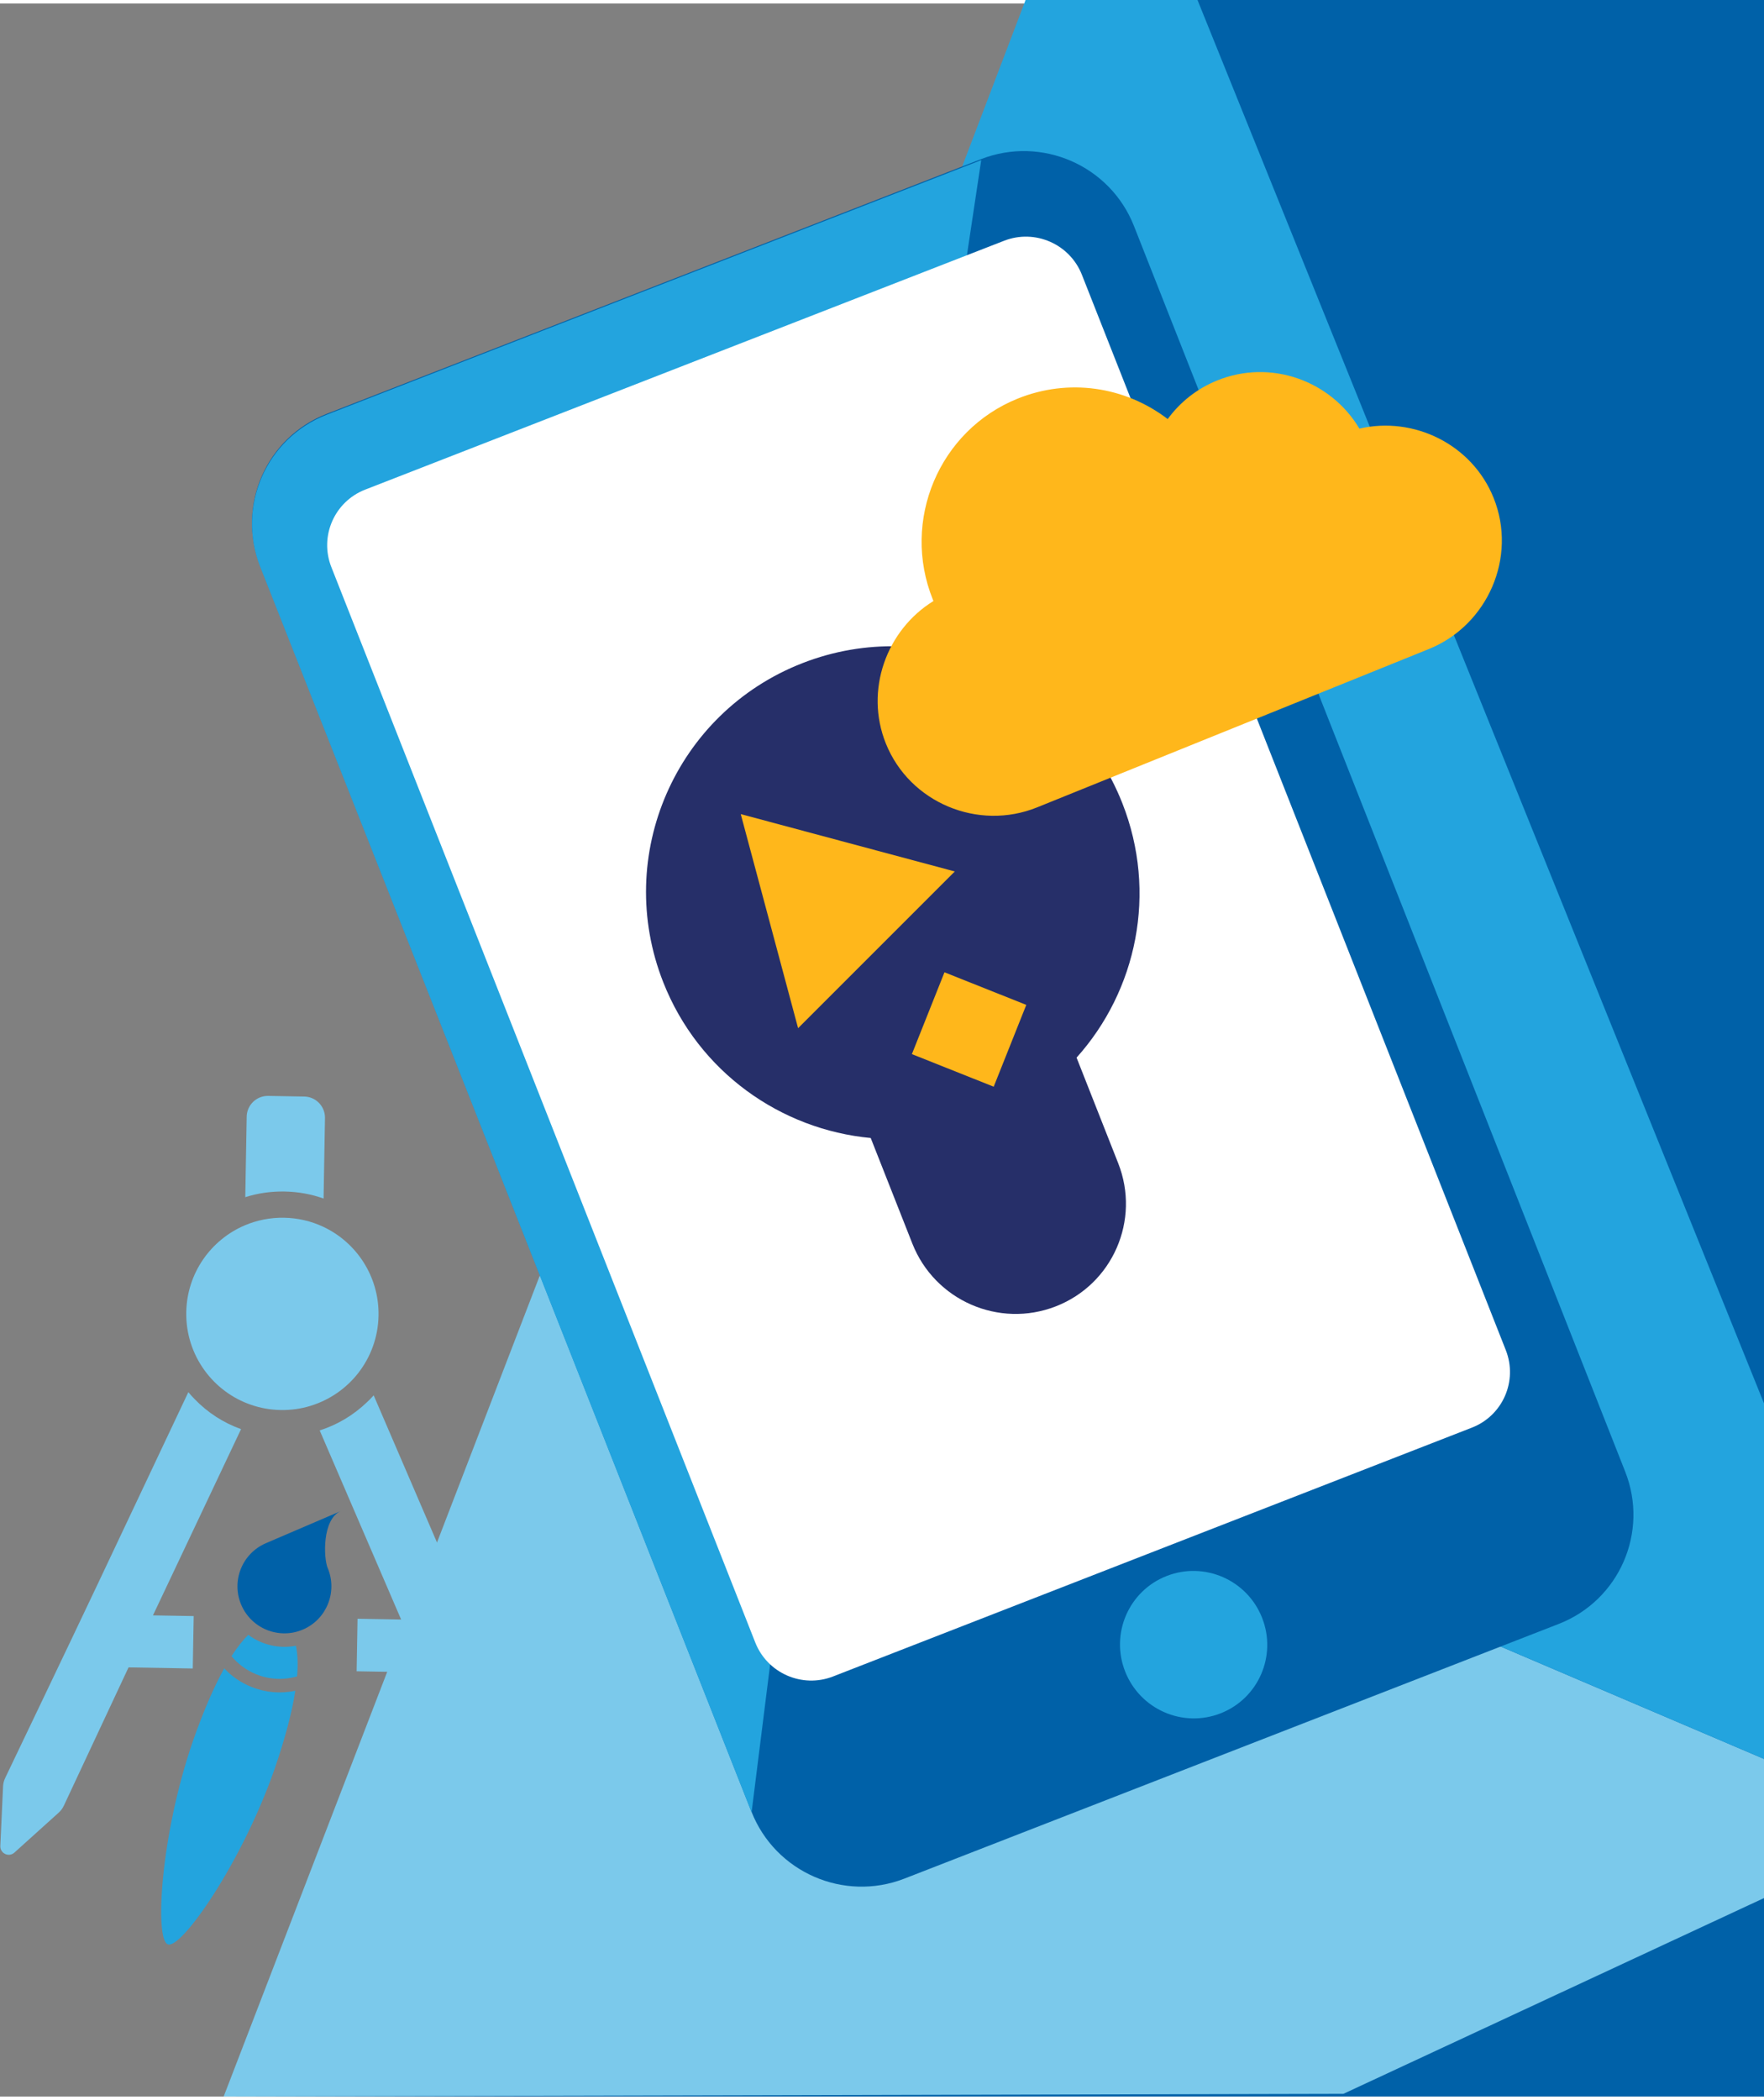   <svg width="0.84em" height="1em" viewBox="0 0 5213 6185" fill="none" xmlns="http://www.w3.org/2000/svg">
    <rect x="0" y="0" width="5213" height="6185" fill="#808080" stroke="none"/>
    <path d="M5216.83 -88.454H3068.32L668.888 6184.67H5216.83V-88.454Z" fill="#0061A8" />
    <path
      d="M1633.36 3659.74L5216.83 5188.81V5596.56L3970.06 6176.83L661.046 6184.67L1633.36 3659.74Z"
      fill="#7BC9EB"
    />
    <path d="M5216.83 4145.91L3507.43 -88.454H3060.48L1633.36 3659.74L5216.83 5188.81V4145.91Z" fill="#23A4DE" />
    <path
      d="M4606.19 4788.34L2672.85 5540.82C2493.74 5610.54 2291.38 5522.14 2220.88 5343.39L769.077 1662.17C698.58 1483.42 786.634 1281.99 965.747 1212.28L2899.09 459.79C3078.2 390.077 3280.56 478.474 3351.06 657.226L4802.86 4338.44C4873.36 4517.19 4785.31 4718.62 4606.19 4788.34Z"
      fill="#0061A8"
    />
    <path
      d="M2221.09 5345.07L769.018 1664.61C698.508 1485.9 786.597 1284.52 965.764 1214.83L2899.7 462.629C2655.59 2085.58 2490.09 3185.89 2221.09 5345.07Z"
      fill="#23A4DE"
    />
    <path
      d="M4349.92 4208.16L2461.84 4943.54C2370.73 4979.03 2267.8 4934.04 2231.94 4843.07L979.211 1665.33C943.345 1574.35 988.137 1471.84 1079.24 1436.36L2967.33 700.971C3058.45 665.483 3161.38 710.472 3197.24 801.443L4449.96 3979.17C4485.83 4070.15 4441.04 4172.67 4349.92 4208.16Z"
      fill="white"
    />
    <path
      d="M4197.9 4116.53L2510.94 4773.32C2427.97 4805.63 2334.22 4764.67 2301.56 4681.84L1140.15 1736.43C1107.49 1653.6 1148.29 1560.26 1231.26 1527.96L2918.23 871.161C3001.2 838.855 3094.95 879.815 3127.61 962.643L4289.01 3908.05C4321.66 3990.88 4280.88 4084.22 4197.9 4116.53Z"
      fill="white"
    />
    <path
      d="M3607.12 5052.48C3718.91 5008.73 3773.84 4882.41 3729.82 4770.33C3685.8 4658.26 3559.5 4602.88 3447.71 4646.63C3335.92 4690.39 3280.99 4816.71 3325 4928.78C3369.02 5040.86 3495.33 5096.24 3607.12 5052.48Z"
      fill="#23A4DE"
    />
    <path
      d="M3316.6 2362.65C3168.93 1988.1 2745.56 1803.03 2370.98 1949.29C1996.39 2095.54 1812.44 2517.74 1960.12 2892.29C2064.66 3157.45 2307.4 3327.45 2573.17 3352.35L2696.21 3664.43C2762.43 3832.41 2952.3 3915.4 3120.29 3849.81C3288.27 3784.22 3370.77 3594.88 3304.54 3426.91L3181.5 3114.83C3359.34 2916.72 3421.15 2627.81 3316.6 2362.65Z"
      fill="#262F69"
    />
    <path
      d="M4017.31 1256.1C3932.62 1113.73 3754.84 1050.03 3597.35 1113.69C3538.1 1137.63 3487.8 1177.14 3450.79 1227.86C3324.57 1131.18 3157.52 1106.79 3007.27 1167.52C2775.16 1261.33 2662.76 1527.68 2756.71 1761.23C2757.29 1762.68 2757.89 1764.18 2758.53 1765.6C2619.53 1851.18 2554.69 2029.53 2617.9 2186.66C2688.36 2361.84 2890.81 2445.68 3064.9 2375.32L4222.5 1907.44C4396.6 1837.07 4484.4 1635.92 4413.93 1460.74C4350.18 1302.26 4177.83 1218.82 4017.31 1256.1Z"
      fill="#FFB71B"
    />
    <rect
      width="260.242"
      height="260.246"
      transform="matrix(0.929 0.37 -0.37 0.929 2791.13 2862.69)"
      fill="#FFB71B"
    />
    <path d="M2189.06 2395.22L2821.61 2564.73L2358.54 3027.79L2189.06 2395.22Z" fill="#FFB71B" />
    <g>
      <path
        d="M956.232 3531.27L960.392 3293.39C960.995 3258.91 933.498 3230.43 899.016 3229.83L792.574 3227.97C758.092 3227.36 729.617 3254.86 729.014 3289.34L724.854 3527.22C761.804 3515.37 800.893 3509.81 840.872 3510.51C880.851 3511.2 919.719 3518.13 956.232 3531.27Z"
        fill="#7BC9EB"
      />
      <path
        d="M712.371 4212.62C660.704 4194.22 613.495 4163.9 574.464 4123.23C568.327 4116.87 562.193 4110.26 556.564 4103.42C555.777 4105.4 382.925 4470.81 289.222 4669.38C204.873 4847.62 46.627 5178.04 15.235 5243.73C11.601 5251.41 9.458 5259.62 9.064 5267.86L0.982 5444.19C-0.157 5466.41 26.12 5478.87 42.628 5463.92L173.667 5345.73C180.014 5340.09 184.884 5333.18 188.514 5325.74C211.104 5277.4 300.687 5085.75 379.878 4916.67L569.676 4919.99L572.385 4765.07L452.051 4762.96C454.383 4758.26 642.548 4360.62 712.371 4212.62Z"
        fill="#7BC9EB"
      />
      <path
        d="M829.578 4156.18C860.063 4156.72 889.63 4152.48 917.273 4143.97C973.813 4126.71 1022.9 4092.58 1058.44 4047.21C1095.25 4000.11 1117.53 3941.26 1118.65 3877.04C1120.67 3761.35 1053.2 3660.44 954.776 3614.48C919.82 3598.12 880.743 3588.69 839.517 3587.97C798.288 3587.25 759.155 3595.31 723.398 3610.43C623.426 3652.93 552.469 3751.41 550.446 3867.11C549.323 3931.32 569.526 3990.92 604.673 4039.27C638.599 4085.86 686.46 4121.94 742.366 4140.91C769.692 4150.39 799.094 4155.65 829.578 4156.18Z"
        fill="#7BC9EB"
      />
      <path
        d="M1054.17 4928.21L1252.43 4931.68C1325.91 5103.43 1408.49 5298.09 1429.37 5347.19C1432.74 5355 1437.36 5361.83 1443.51 5367.69L1570.34 5490.38C1586.32 5505.91 1613.01 5494.38 1612.65 5472.12L1610.74 5295.62C1610.64 5287.12 1608.78 5278.84 1605.42 5271.29C1576.33 5204.79 1429.74 4869.04 1351.67 4687.71C1264.72 4485.98 1105 4114.76 1104.28 4112.75C1098.42 4119.39 1092.31 4125.79 1085.7 4131.92C1045.02 4171.2 997.031 4199.86 944.752 4216.44C1009.36 4366.54 1183.51 4770.76 1185.43 4775.29L1056.64 4773.04L1053.92 4928.21L1054.17 4928.21Z"
        fill="#7BC9EB"
      />
    </g>
    <g clipPath="url(#clip1)">
      <path
        d="M733.695 4820.5C717.777 4836.12 701.221 4856.95 684.151 4883.53C703.225 4906.68 728.184 4925.5 757.948 4937.4C796.665 4952.87 838.503 4954.77 877.904 4943.27C881.039 4906.35 879.622 4876.4 874.443 4852.79C824.48 4862.44 773.381 4850.01 733.695 4820.5Z"
        fill="#23A4DE"
      />
      <path
        d="M784.986 4550.09C715.14 4580.62 682.911 4661.83 713.006 4731.99C743.228 4802.44 824.841 4835.06 895.295 4804.84C965.436 4774.75 997.967 4693.4 968.438 4623.16C968.454 4623.2 968.467 4623.23 968.467 4623.23C968.467 4623.23 968.457 4623.21 968.43 4623.15C955.964 4594.08 951.824 4478.5 1007.07 4454.8L784.976 4550.07L784.986 4550.09Z"
        fill="#0061A8"
      />
      <path
        d="M496.054 5735.07L496.054 5735.07L496.552 5735.24L496.55 5735.24C535.954 5748.94 713.41 5496.86 811.026 5218.18C843.447 5124.2 863.23 5047.35 872.732 4985.8C829.69 4994.94 784.906 4991.19 743.123 4974.49C711.584 4961.89 684.478 4942.88 662.676 4919.57C632.923 4973.1 601.854 5043.86 570.126 5134.43C473.829 5413.57 456.649 5721.37 496.054 5735.07Z"
        fill="#23A4DE"
      />
    </g>
    <defs>
      <clipPath id="clip0">
        <rect width="1651.13" height="2525.92" fill="white" transform="translate(0.513 3214.8)" />
      </clipPath>
      <clipPath id="clip1">
        <rect
          width="978.656"
          height="978.668"
          fill="white"
          transform="matrix(-0.919 0.394 -0.394 -0.919 1392.87 5354.21)"
        />
      </clipPath>
    </defs>
  </svg>